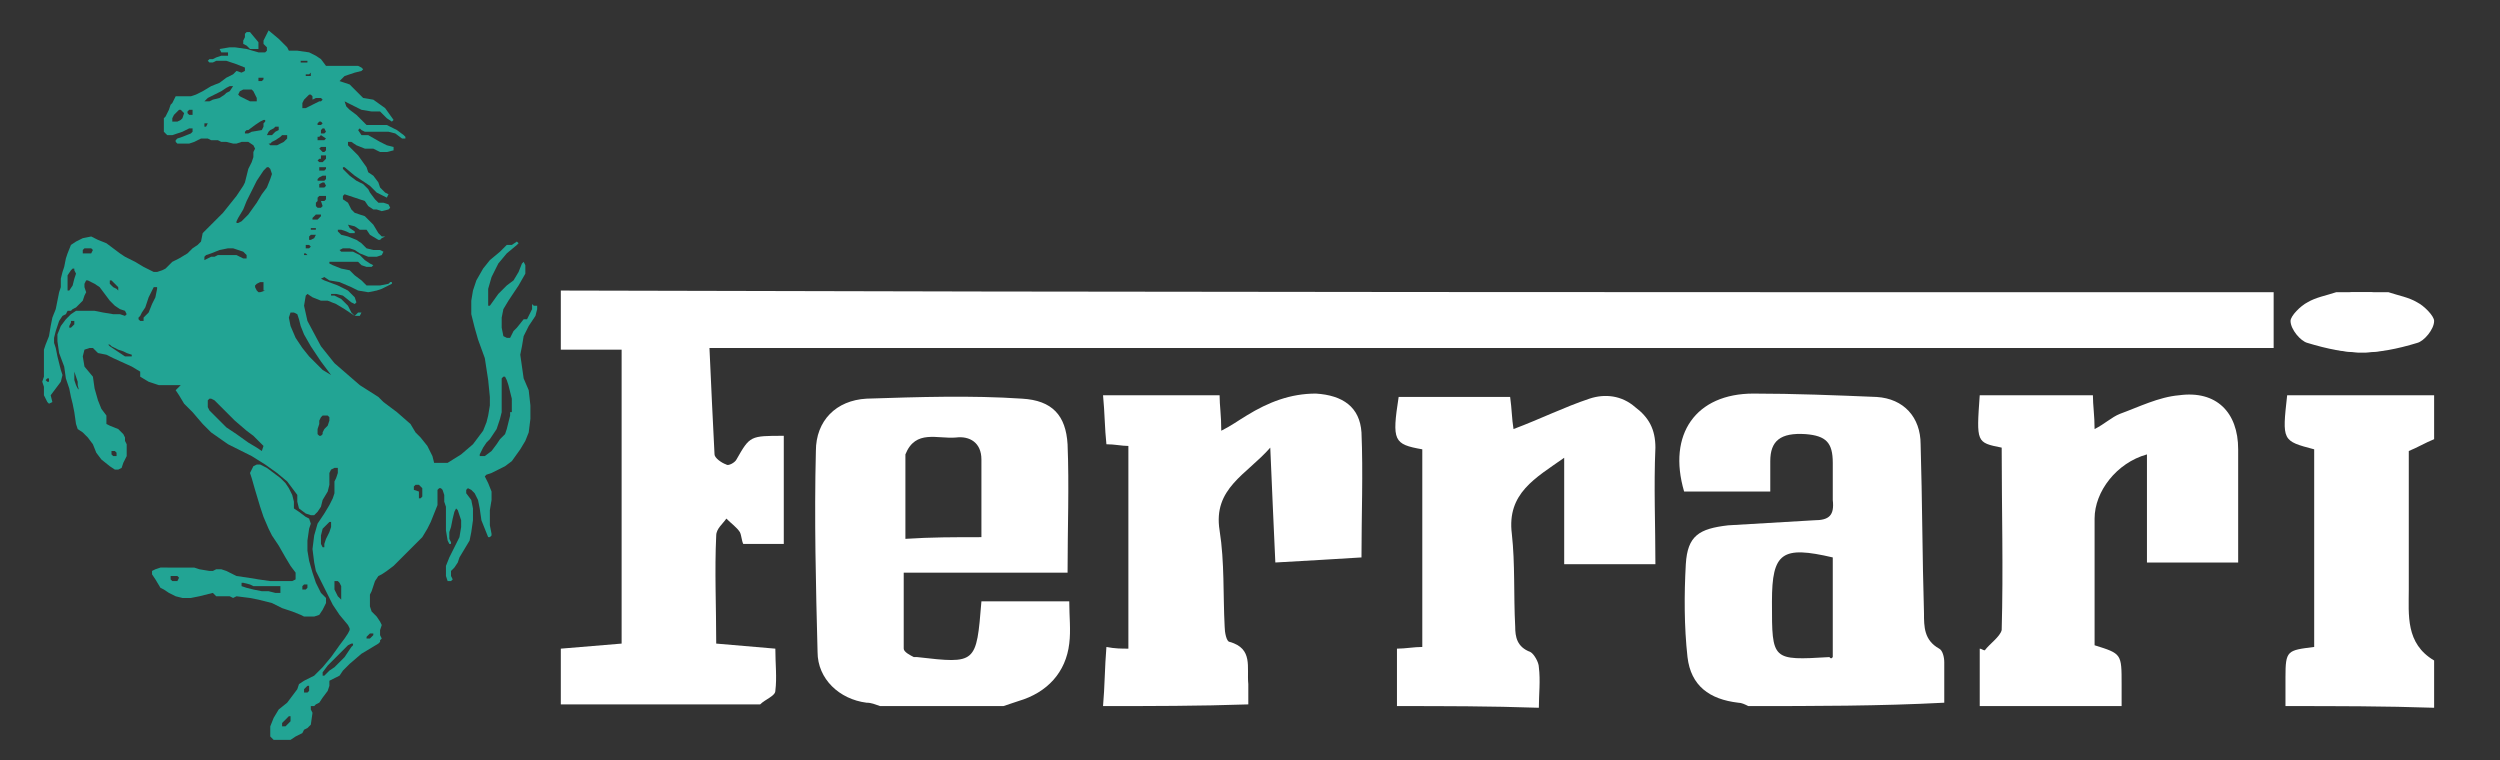 <?xml version="1.0" encoding="utf-8"?>
<!-- Generator: Adobe Illustrator 22.1.0, SVG Export Plug-In . SVG Version: 6.00 Build 0)  -->
<svg version="1.1" id="Layer_1" xmlns="http://www.w3.org/2000/svg" xmlns:xlink="http://www.w3.org/1999/xlink" x="0px" y="0px"
	 viewBox="0 0 148 45" style="enable-background:new 0 0 148 45;" xml:space="preserve">
<rect x="0" y="0" width="148" height="45" fill="#333333" stroke="none"/>
<style type="text/css">
	.st0{fill:#FFFFFF;}
	.st1{fill:#22A494;}
</style>
<g>
	<path class="st0" d="M134.6,17.3c0,1,0,2.1,0,3.3c-30.9,0-61.6,0-92.6,0c0.1,2.3,0.2,4.3,0.3,6.3c0,0.2,0.4,0.5,0.7,0.6
		c0.1,0.1,0.5-0.1,0.6-0.3c0.8-1.4,0.8-1.4,2.8-1.4c0,2.1,0,4.2,0,6.4c-0.8,0-1.6,0-2.4,0c-0.1-0.2-0.1-0.5-0.2-0.7
		c-0.2-0.3-0.5-0.5-0.8-0.8c-0.2,0.3-0.6,0.6-0.6,1c-0.1,2.1,0,4.2,0,6.4c1.2,0.1,2.3,0.2,3.5,0.3c0,0.9,0.1,1.7,0,2.5
		c0,0.3-0.6,0.5-0.9,0.8c-3.9,0-7.9,0-11.8,0c0-1.1,0-2.2,0-3.3c1.2-0.1,2.4-0.2,3.6-0.3c0-5.8,0-11.5,0-17.4c-1.2,0-2.4,0-3.6,0
		c0-1.2,0-2.3,0-3.5C66.9,17.3,100.8,17.3,134.6,17.3z"/>
	<path class="st0" d="M52.1,41.8c-0.3-0.1-0.5-0.2-0.8-0.2c-1.6-0.2-2.9-1.4-2.9-3c-0.1-3.9-0.2-7.9-0.1-11.9c0-1.8,1.2-3,3-3.1
		c3.1-0.1,6.2-0.2,9.2,0c1.8,0.1,2.6,1,2.7,2.7c0.1,2.5,0,4.9,0,7.6c-3.1,0-6.4,0-9.7,0c0,1.6,0,3,0,4.5c0,0.2,0.4,0.4,0.6,0.5
		c0,0,0.2,0,0.2,0c3.5,0.4,3.5,0.4,3.8-3.3c1.7,0,3.4,0,5.2,0c0,0.9,0.1,1.7,0,2.5c-0.2,1.7-1.3,2.9-3,3.4c-0.3,0.1-0.6,0.2-0.9,0.3
		C57,41.8,54.5,41.8,52.1,41.8z M58.1,31.8c0-1.6,0-3.1,0-4.6c0-1-0.7-1.4-1.5-1.3c-1.1,0.1-2.4-0.5-3,1c0,0,0,0.1,0,0.1
		c0,1.6,0,3.2,0,4.9C55.1,31.8,56.5,31.8,58.1,31.8z"/>
	<path class="st0" d="M103.5,41.8c-0.2-0.1-0.4-0.2-0.6-0.2c-1.7-0.2-2.8-1-3-2.7c-0.2-1.8-0.2-3.7-0.1-5.5c0.1-1.7,0.8-2.1,2.5-2.3
		c1.7-0.1,3.4-0.2,5.1-0.3c0.9,0,1.2-0.3,1.1-1.2c0-0.7,0-1.5,0-2.2c0-1.2-0.4-1.6-1.6-1.7c-1.5-0.1-2.1,0.4-2.1,1.6
		c0,0.5,0,1.1,0,1.8c-0.9,0-1.8,0-2.6,0c-0.8,0-1.7,0-2.5,0c-1-3.4,0.7-5.8,4.1-5.8c2.4,0,4.9,0.1,7.3,0.2c1.6,0.1,2.6,1.2,2.6,2.8
		c0.1,3.3,0.1,6.7,0.2,10c0,0.8,0,1.6,0.9,2.1c0.2,0.1,0.3,0.5,0.3,0.8c0,0.8,0,1.6,0,2.4C111.3,41.8,107.4,41.8,103.5,41.8z
		 M108.5,38.9c0-2,0-4,0-5.9c-3-0.7-3.6-0.3-3.6,2.6c0,0,0,0.1,0,0.1c0,3.4,0,3.4,3.4,3.2C108.4,39,108.4,39,108.5,38.9z"/>
	<path class="st0" d="M65.3,41.8c0.1-1.1,0.1-2.3,0.2-3.5c0.5,0.1,0.9,0.1,1.3,0.1c0-4,0-7.9,0-12c-0.4,0-0.8-0.1-1.3-0.1
		c-0.1-0.9-0.1-1.9-0.2-2.9c2.3,0,4.5,0,6.9,0c0,0.6,0.1,1.2,0.1,2.1c0.6-0.3,1-0.6,1.5-0.9c1.3-0.8,2.6-1.3,4.1-1.3
		c1.6,0.1,2.6,0.8,2.7,2.3c0.1,2.4,0,4.9,0,7.4c-1.6,0.1-3.3,0.2-5.1,0.3c-0.1-2.2-0.2-4.4-0.3-6.8c-1.4,1.6-3.4,2.4-3,4.9
		c0.3,1.9,0.2,3.8,0.3,5.7c0,0.3,0.1,0.9,0.3,0.9c1.4,0.4,1,1.5,1.1,2.5c0,0.4,0,0.8,0,1.2C71,41.8,68.1,41.8,65.3,41.8z"/>
	<path class="st0" d="M117.2,41.8c0-1.1,0-2.2,0-3.4c0.1,0,0.2,0.1,0.3,0.1c0.3-0.4,0.9-0.8,1-1.2c0.1-3.6,0-7.2,0-10.8
		c-1.5-0.3-1.5-0.3-1.3-3.1c2.2,0,4.4,0,6.7,0c0,0.6,0.1,1.2,0.1,2c0.6-0.3,1-0.7,1.5-0.9c1.1-0.4,2.3-1,3.5-1.1
		c2.2-0.3,3.5,1,3.5,3.2c0,2.2,0,4.4,0,6.7c-1.8,0-3.5,0-5.4,0c0-2.1,0-4.2,0-6.4c-1.8,0.5-3.1,2.2-3.1,3.8c0,2.5,0,5,0,7.5
		c1.6,0.5,1.6,0.5,1.6,2.3c0,0.4,0,0.9,0,1.3C122.8,41.8,120,41.8,117.2,41.8z"/>
	<path class="st0" d="M82.7,41.8c0-1.1,0-2.2,0-3.4c0.5,0,1-0.1,1.5-0.1c0-3.9,0-7.8,0-11.7c-1.7-0.3-1.8-0.5-1.4-3.1
		c2.2,0,4.4,0,6.6,0c0.1,0.7,0.1,1.3,0.2,1.9c1.6-0.6,3-1.3,4.5-1.8c0.9-0.3,1.9-0.2,2.7,0.5c0.8,0.6,1.2,1.3,1.2,2.4
		c-0.1,2.3,0,4.6,0,6.9c-1.8,0-3.5,0-5.4,0c0-2.1,0-4.2,0-6.3c-1.7,1.2-3.4,2.1-3.1,4.5c0.2,1.8,0.1,3.6,0.2,5.5
		c0,0.6,0.1,1.2,0.9,1.5c0.2,0.1,0.5,0.6,0.5,0.9c0.1,0.8,0,1.6,0,2.4C88.2,41.8,85.5,41.8,82.7,41.8z"/>
	<path class="st0" d="M135.3,41.8c0-0.6,0-1.2,0-1.7c0-1.6,0.1-1.6,1.7-1.8c0-3.9,0-7.7,0-11.7c-1.9-0.5-1.9-0.5-1.6-3.2
		c2.9,0,5.8,0,8.7,0c0,0.9,0,1.7,0,2.6c-0.5,0.2-1,0.5-1.5,0.7c0,2.6,0,5.4,0,8.2c0,1.5-0.2,3.2,1.5,4.2c0,0.9,0,1.9,0,2.8
		C141.2,41.8,138.3,41.8,135.3,41.8z"/>
	<path class="st0" d="M143.4,19.7c-2.2,1.6-4.5,1.3-6.8,0.6c-0.4-0.1-1-0.8-1-1.3c0-0.3,0.6-0.9,1-1.1c0.5-0.3,1.1-0.4,1.7-0.6
		c0.7,0,1.4,0,2.1,0c1,0.4,2,0.8,3,1.2C143.4,18.9,143.4,19.3,143.4,19.7z"/>
	<path class="st0" d="M136.2,19.7c2.2,1.6,4.6,1.3,6.9,0.6c0.4-0.1,1-0.8,1-1.3c0-0.3-0.6-0.9-1-1.1c-0.5-0.3-1.1-0.4-1.7-0.6
		c-0.7,0-1.4,0-2.2,0c-1,0.4-2,0.8-3,1.2C136.2,18.9,136.2,19.3,136.2,19.7z"/>
</g>
<g>
	<path class="st1" d="M16.7,36l0.6,0.2l0.5,0.2l0.2,0.1l0.6,0l0.3-0.1l0.2-0.3l0.2-0.4l0-0.3L19,35.1l-0.3-0.6l-0.2-0.6l-0.2-0.7
		l-0.1-0.6v-0.6l0.1-0.7l0.1-0.3l-0.1-0.3l-0.2-0.1l-0.4-0.3l-0.3-0.2l0-0.4l-0.1-0.4l-0.2-0.4l-0.2-0.3l-0.3-0.3l-0.4-0.3l-0.4-0.3
		l-0.2-0.1l-0.2-0.1l-0.2,0l-0.2,0.1L14.8,28l0.1,0.3l0.2,0.7l0.3,1l0.2,0.6l0.3,0.7l0.2,0.4l0.4,0.6l0.4,0.7l0.3,0.5l0.3,0.4l0,0.2
		l0,0.2l-0.2,0.1l-0.5,0l-0.8,0l-0.7-0.1l-0.6-0.1L14,34.1l-0.4-0.2l-0.2-0.1l-0.3-0.1l-0.3,0l-0.2,0.1h-0.2l-0.6-0.1l-0.3-0.1
		l-0.3,0l-0.5,0l-0.4,0H9.9l-0.4,0l-0.3,0.1L9,33.8L9,33.9L9,34l0.2,0.3l0.3,0.5l0.2,0.1l0.3,0.2l0.4,0.2l0.4,0.1l0.5,0l0.5-0.1
		l0.4-0.1l0.4-0.1l0.1,0.1l0.1,0.1l0.1,0l0.3,0l0.4,0l0.2,0.1l0.2-0.1l0.8,0.1l0.5,0.1l0.8,0.2L16.7,36z M17.9,34.7l0.1-0.1l0,0
		l0.1,0h0.1l0,0v0.1l0,0.1l-0.1,0.1l-0.1,0l-0.1,0V34.7L17.9,34.7z M10.6,34.2L10.6,34.2l-0.1,0.2l-0.1,0l-0.1,0l-0.1,0l0,0
		l-0.1-0.1l0-0.1l0-0.1l0.1,0l0.1,0v0l0.1,0l0.1,0L10.6,34.2L10.6,34.2z M15.9,35l-0.2,0l-0.2,0l-0.5-0.1l-0.4-0.1l-0.3-0.1l0-0.1
		l0-0.1l0.1,0l0.4,0.1l0,0l0.2,0.1l0.2,0l0.2,0l0.3,0l0.3,0l0.3,0l0.2,0l0.1,0l0,0V35l0,0.1l-0.1,0l-0.2,0L15.9,35z"/>
	<path class="st1" d="M31.6,18.1L31.5,18v0.3l-0.1,0.2l-0.2,0.4L31,18.9l-0.4,0.5l-0.2,0.2L30.2,20L30,20l-0.2-0.1l-0.1-0.5l0-0.6
		l0.1-0.5l0.3-0.5l0.6-0.9l0.4-0.7l0-0.5l-0.1-0.2l-0.1,0.1l-0.2,0.5l-0.3,0.5l-0.4,0.3l-0.5,0.5L29,18.1l-0.1,0l0-0.1l0-0.3l0-0.6
		l0.2-0.7l0.4-0.8l0.5-0.6l0.6-0.5l0.1-0.1l-0.1-0.1l-0.3,0.2L30,14.5l-0.4,0.4L29,15.4l-0.4,0.5l-0.4,0.7L28,17.2l-0.1,0.6l0,0.8
		l0.2,0.8l0.2,0.7l0.4,1.1l0.2,1.3l0.1,1v0.5l-0.1,0.6L28.8,25l-0.2,0.5L28,26.3l-0.7,0.6l-0.8,0.5l-0.8,0L25.6,27l-0.3-0.6
		l-0.4-0.5l-0.3-0.3l-0.3-0.5l-0.8-0.7l-0.8-0.6l-0.3-0.3l-1.1-0.7l-1.5-1.3l-0.8-1L18.2,19l-0.2-0.9l0.1-0.6l0.1-0.1l0.3,0.2
		l0.5,0.2l0.4,0l0.5,0.2l0.5,0.3l0.3,0.2l0.3,0.2l0.3,0l0.1-0.2l-0.1,0l-0.1,0L21,18.7l-0.2-0.2l-0.2-0.4l-0.4-0.4l-0.4-0.2l-0.2,0
		l0-0.1h0.3l0.4,0.1l0.5,0.4l0.2,0.1l0.1-0.1L21,17.6l-0.4-0.4l-0.6-0.3l-0.8-0.3L19,16.5l0.2-0.1l0.3,0.2l0.6,0.1l0.7,0.3l0.4,0.2
		l0.6,0.1l0.5-0.1l0.3-0.1l0.4-0.2l0.2-0.1l0-0.1l-0.1,0l-0.1,0.1l-0.5,0.1L22,16.9l-0.3,0l-0.3-0.3L21,16.3L20.7,16l-0.5-0.1
		l-0.5-0.2l-0.2-0.1l0-0.1l0.2,0h0.4l0.4,0H21l0.2,0l0.2,0.2l0.3,0.1H22l0.1-0.1l-0.2-0.1l-0.3-0.2l-0.3-0.3l-0.4-0.2l-0.4,0l-0.3,0
		l-0.1-0.1l0.2-0.1h0.4l0.3,0.1l0.3,0.2l0.5,0.2l0.5,0l0.3-0.1l0.1-0.2l-0.2-0.1l-0.4,0l-0.4-0.1l-0.3-0.3l-0.3-0.2L20.6,14
		l-0.4-0.1l-0.2-0.2l0-0.1l0.2,0l0.3,0.1l0.2,0.1l0.3,0l0-0.1l-0.3-0.2l-0.1-0.2l0.4,0.1l0.3,0.2l0.4,0l0.2,0.3l0.5,0.3l0,0l0.1,0
		l0.1-0.1L22.8,14l-0.2,0l-0.2-0.2l-0.3-0.5l-0.5-0.5L21,12.6l-0.2-0.2L20.6,12l-0.3-0.2l0-0.2l0.1-0.1l0.3,0.1l0.6,0.2l0.3,0.1
		l0.2,0.3l0.3,0.2h0.2l0.3,0.1l0.4-0.1l0.1-0.1L23,12.1l-0.3-0.1l-0.3,0l-0.2-0.2l-0.3-0.4l-0.1-0.2l-0.3-0.3l-0.4-0.2l-0.4-0.3
		L20.3,10l0-0.1h0.1l0.6,0.5l0.6,0.4l0.3,0.2l0.4,0.4l0.4,0.2l0.2,0.1l0.1-0.2l-0.2-0.1l-0.3-0.3l-0.1-0.3l-0.3-0.4l-0.3-0.2
		l-0.1-0.3l-0.5-0.7l-0.6-0.6l0-0.2l0.2,0l0.3,0.2l0.5,0.2l0.5,0L22.5,9L22.9,9l0.4-0.1l0-0.2l-0.4-0.1l-0.4-0.2l-0.7-0.4L21.4,8
		l-0.2-0.3l0.1-0.1l0.1,0.1l0.2,0.1l0.2,0h0.4l0.3,0l0.5,0l0.4,0.1l0.4,0.3l0.2,0l0-0.1l-0.1-0.1l-0.4-0.3l-0.6-0.3l-0.4,0l-0.8,0
		l-0.2-0.2l-0.4-0.4l-0.4-0.3l-0.2-0.2L20.4,6l0.2,0.1L21,6.3l0.4,0.2L22,6.6h0.5L22.9,7l0.3,0.2l0.1-0.1l-0.5-0.7l-0.7-0.5
		l-0.6-0.1l-0.5-0.5L20.7,5l-0.6-0.2l0.3-0.3L21,4.3l0.4-0.1l0.1-0.1l-0.1-0.1l-0.2-0.1l-0.2,0l-1.7,0L19,3.5l-0.3-0.2l-0.4-0.2
		L17.6,3h-0.5L17,2.8l-0.5-0.5l-0.6-0.5l-0.3,0.6l0,0.2l0.2,0.2l0,0.2l-0.1,0.1l-0.4,0l-0.7-0.2l-0.7-0.1l-0.3,0L13,2.9l0.1,0.2
		l0.3,0l0.1,0l0,0.2l-0.2,0l-0.2,0l-0.3,0.1l-0.2,0.1l-0.2,0l-0.1,0.1l0.1,0.1l0.1,0l0.1,0l0.2-0.1l0.2,0l0.4,0l0.3,0.1l0.3,0.1
		l0.5,0.2l0,0.1l0,0.1l-0.2,0.1L14,4.2l-0.2,0.2l-0.4,0.2l-0.4,0.3l-0.5,0.2L12,5.4l-0.4,0.2l-0.3,0.1l-0.3,0l-0.4,0l-0.2,0
		l-0.1,0.2l-0.1,0.2l-0.1,0.1L10,6.5L9.8,6.9L9.7,7l0,0.2l0,0.3v0.3l0.2,0.2L10,8l0.2,0l0.3-0.1l0.3-0.1l0.4-0.2l0.2,0l0,0.1l0,0.1
		l-0.1,0.1l-0.5,0.2l-0.3,0.1l-0.1,0.1l0,0.1l0.1,0.1l0.2,0H11l0.2,0l0.3-0.1l0.4-0.2l0.2,0l0.2,0l0.2,0.1l0.2,0l0.2,0l0.2,0.1
		l0.3,0l0.4,0.1l0.2,0l0.3-0.1l0.4,0L15,8.6l0.1,0.2L15,9l0,0.3l-0.1,0.3L14.7,10l-0.1,0.4l-0.1,0.4L14.4,11L14,11.6l-0.4,0.5
		l-0.4,0.5l-0.5,0.5l-0.4,0.4l-0.3,0.3l-0.1,0.5l-0.2,0.2l-0.3,0.2l-0.3,0.3l-0.5,0.3l-0.4,0.2L10,15.7l-0.2,0.2L9.6,16l-0.3,0.1
		l-0.2,0L8.9,16l-0.4-0.2L8,15.5l-0.6-0.3l-0.3-0.2l-0.4-0.3l-0.4-0.3l-0.5-0.2L5.4,14l-0.5,0.1l-0.4,0.2l-0.3,0.2L4,15l-0.1,0.3
		l-0.1,0.5l-0.1,0.3l-0.1,0.4l0,0.5l-0.1,0.3l-0.1,0.5l-0.1,0.5l-0.2,0.5l-0.1,0.5l-0.1,0.6l-0.2,0.5l-0.1,0.3l0,0.3l0,0.5v0.8
		l-0.1,0.3l0.1,0.3l0,0.5l0.2,0.4l0.1,0.1l0.2-0.1L3,23.4L3.3,23l0.3-0.4l0.1-0.4l-0.1-0.3l-0.1-0.4l-0.1-0.4l-0.1-0.5l-0.1-0.3V20
		l0.1-0.4l0.2-0.6l0.2-0.3l0.2-0.1L4,18.4l0.2,0l0.1-0.1l0.2-0.1L4.7,18l0.2-0.2l0.1-0.3l0.1-0.2L5,17L5,16.8l0.1-0.2l0.1,0l0.2,0.1
		l0.2,0.1L5.9,17l0.3,0.4l0.3,0.4l0.3,0.3l0.3,0.2l0.3,0.1l0.1,0.2l-0.1,0.1l-0.3-0.1l-0.4,0l-0.6-0.1l-0.5-0.1l-0.7,0l-0.4,0
		l-0.3,0.2l-0.3,0.3l-0.3,0.4l-0.2,0.5l0,0.4l0.1,0.7l0.3,0.8l0.1,0.7L4.1,23l0.1,0.5l0.1,0.4l0.1,0.5l0.1,0.7l0.1,0.3l0.3,0.2
		l0.3,0.3l0.3,0.4l0.2,0.5L6,27.2l0.5,0.4l0.3,0.2l0.2,0l0.2-0.1l0.1-0.3l0.1-0.2L7.5,27v-0.7l-0.1-0.2c0,0,0-0.1,0-0.1l0-0.1
		l-0.1-0.2l-0.3-0.3l-0.5-0.2l-0.2-0.1l0-0.3l0-0.2l-0.3-0.4l-0.2-0.5l-0.2-0.7l-0.1-0.7L5,21.7l-0.1-0.6l0.1-0.4l0.3-0.1h0.2
		l0.3,0.3L6.3,21l0.4,0.2l1.1,0.5L8.3,22v0.3l0.5,0.3l0.6,0.2h1.3L10.5,23l-0.1,0.1l0.2,0.3l0.3,0.5l0.5,0.5l0.6,0.7l0.5,0.5l1,0.7
		l0.8,0.4l0.6,0.3l0.8,0.5l0.7,0.5l0.6,0.5l0.6,0.8l0,0.4l0.1,0.4l0.4,0.3l0.3,0.1l0.2,0l0.2-0.2l0.2-0.3l0.1-0.4l0.3-0.5l0.1-0.4
		l0-0.4l0-0.3l0.1-0.2l0.2-0.1h0.2l0,0.1L20,28l-0.1,0.3l-0.1,0.2v0.2l0,0.5l-0.1,0.3l-0.2,0.4l-0.3,0.5L18.8,31l-0.2,0.7l-0.1,0.8
		l0.1,0.8l0.1,0.5l0.3,0.6l0.4,0.8l0.3,0.6l0.4,0.6l0.5,0.6l0.1,0.2v0.1l-0.1,0.2l-0.2,0.3l-0.3,0.4l-0.5,0.7l-0.5,0.6L18.6,40
		l-0.2,0.1L18,40.3l-0.3,0.2l-0.1,0.3l-0.3,0.4l-0.3,0.4L16.5,42l-0.3,0.5l-0.2,0.5L16,43.3l0,0.3l0.2,0.2h0.7l0.3,0l0.3-0.2
		l0.4-0.2l0.1-0.2H18l0.2-0.1l0.2-0.2l0.1-0.7l-0.1-0.2l0-0.2l0.1,0l0.1,0l0.1-0.1l0.2-0.1l0.2-0.3l0.3-0.4l0.1-0.3l0-0.3l0.2-0.1
		l0.2-0.1l0.2-0.1l0.2-0.3l0.4-0.4l0.7-0.6l0.5-0.3l0.5-0.3l0.1-0.1l0-0.1l0.1-0.1l-0.1-0.2l0-0.3L22.6,37l-0.1-0.2l-0.2-0.3
		L22,36.2l-0.1-0.3l0-0.3v-0.4l0.1-0.2l0.2-0.6l0.2-0.3l0.2-0.1l0.3-0.2l0.4-0.3l0.5-0.5l0.4-0.4l0.4-0.4l0.4-0.4l0.3-0.5l0.2-0.4
		l0.2-0.5l0.2-0.5l0-0.5l0-0.4l0.1-0.1l0.1,0l0.1,0.1l0.1,0.3l0,0.4l0.1,0.3l0,0.2l0,0.4v0.8l0.1,0.6l0.1,0.2l0.1,0l0-0.1l-0.1-0.2
		v-0.4l0.1-0.3l0.1-0.5l0.1-0.4l0.1-0.2H27l0.1,0.1l0.1,0.3l0.1,0.3l0,0.4l-0.1,0.6l-0.3,0.6l-0.3,0.6l-0.2,0.5l0,0.3l0,0.3l0.1,0.3
		h0.2l0.1-0.1l-0.1-0.2l0-0.3l0.2-0.2l0.2-0.3l0.1-0.3l0.3-0.5l0.3-0.5l0.1-0.5l0.1-0.7v-0.7l-0.1-0.5l-0.3-0.4l0-0.2l0.1-0.1
		l0.2,0.1l0.2,0.2l0.2,0.4l0.1,0.5l0.1,0.7l0.2,0.5l0,0l0.2,0.5l0.1,0l0.1-0.1l0-0.1L29,31.1l0-0.4l0-0.5l0.1-0.6v-0.3l0-0.2
		l-0.2-0.5l-0.2-0.4l0.1-0.1l0.3-0.1l0.4-0.2l0.4-0.2l0.4-0.3l0.5-0.7l0.3-0.5l0.2-0.5l0.1-0.8l0-0.8l-0.1-0.9L31,22.4l-0.1-0.7
		L30.8,21l0.1-0.5l0.1-0.6l0.3-0.6l0.4-0.6l0.1-0.4l0-0.2L31.6,18.1z M10.8,7l-0.1,0.1l-0.2,0.1l-0.2,0l-0.1,0l0-0.2l0.1-0.2
		l0.2-0.2l0.1-0.1l0.1,0l0.1,0.1l0.1,0.1L10.8,7z M11.4,6.8L11.4,6.8l-0.1,0l-0.1,0l-0.1-0.1l0-0.1l0.1-0.1h0l0,0h0.1l0.1,0l0,0.1
		L11.4,6.8L11.4,6.8z M12.2,7.5L12.2,7.5l-0.1,0l0,0l0-0.1l0-0.1l0,0l0.1,0l0.1,0l0,0L12.2,7.5L12.2,7.5z M13.6,5.4L13.6,5.4
		l-0.2,0.1l-0.1,0.1l-0.3,0.2l-0.4,0.1l-0.2,0.1l-0.2,0l-0.1,0h0l0.2-0.2l0.4-0.2l0.4-0.2l0.3-0.2l0.2-0.1l0.1,0l0.1,0L13.6,5.4
		L13.6,5.4z M2.9,22.6l-0.1,0l-0.1-0.1l0.1-0.1l0.1,0L2.9,22.6L2.9,22.6z M4.5,16.2l-0.1,0.3l-0.1,0.4l-0.2,0.3l-0.1,0l0-0.1V17
		l0-0.2L4,16.3L4.2,16v0l0.1-0.1l0.1,0l0,0.1L4.5,16.2z M5.4,15L5.2,15l-0.2,0l-0.1,0l0-0.1l0-0.1L5,14.7l0.2,0l0.1,0l0.1,0l0.1,0.1
		L5.4,15L5.4,15z M7,17.2L7,17.2l-0.1-0.1L6.7,17l-0.1-0.1l-0.1-0.1l0-0.1l0-0.1h0l0,0l0,0l0.1,0l0.1,0.1l0.1,0.1l0.1,0.1L7,17L7,17
		L7,17.2L7,17.2z M4.3,19.3l-0.1,0.1l-0.1,0l0,0l0-0.1l0.1-0.2l0-0.1l0.1,0l0.1,0v0.1l0,0.1L4.3,19.3z M4.8,23.2L4.8,23.2L4.8,23.2
		l-0.1,0l0-0.1L4.6,23l-0.1-0.2l-0.1-0.3l0-0.3l0-0.3l0-0.3h0l0,0h0l0,0l0,0.2l0,0.2l0.1,0.3l0.1,0.3l0,0.2l0.1,0.4L4.8,23.2z
		 M6.6,26.7L6.6,26.7l0.2,0l0.1,0.1l0,0.1l0,0.1L6.8,27l-0.1,0l-0.1-0.1L6.6,26.7L6.6,26.7z M7.8,21.1l-0.1,0l-0.2,0l-0.1,0
		l-0.3-0.2l-0.3-0.2l-0.3-0.2l-0.1-0.1l0.1,0l0.1,0.1l0.2,0.1l0.2,0.1l0.3,0.1l0.2,0.1L7.8,21L7.8,21.1L7.8,21.1z M9.2,17.6L9,18
		l-0.2,0.5l-0.3,0.3L8.5,19L8.3,19l-0.1-0.1l0-0.1l0.1-0.1l0.1-0.2l0.2-0.3l0.1-0.3l0.1-0.3L9,17.2l0.1-0.2l0.1,0l0.1,0l0,0.1
		L9.2,17.6z M15.9,7.8L16,7.7l0.2-0.1l0.1-0.1l0.1,0l0.1,0v0.1l0,0.1l-0.2,0.1L16.1,8l-0.2,0l-0.1,0L15.9,7.8L15.9,7.8z M15.3,4.6
		l0.1,0h0l0.1,0l0.1,0l0,0.1l-0.1,0.1l-0.1,0l-0.1,0L15.3,4.6L15.3,4.6z M14.2,5.7l-0.1-0.1l0.1-0.2l0.2-0.1l0.3,0l0.2,0L15,5.4
		l0.1,0.2l0.1,0.2l0,0.2L15,6h-0.2v0l-0.2-0.1l-0.2-0.1L14.2,5.7z M14.9,7.8l-0.2,0.1h-0.2l0-0.1l0.1-0.1l0.1,0l0,0l0.4-0.3l0.3-0.2
		l0.2-0.1h0.1l0,0.1l-0.1,0.1l0,0.2l-0.1,0.2L14.9,7.8z M12.1,15.4L12.1,15.4L12.1,15.4l0-0.2l0.1-0.1l0.3-0.1l0.5-0.2l0.5-0.1h0.3
		l0.3,0.1l0.3,0.1l0.2,0.2l0,0.1l0,0.1l-0.1,0l-0.1,0l-0.2-0.1l-0.2-0.1l-0.2,0h-0.3l-0.2,0l-0.2,0l-0.2,0l-0.2,0.1l-0.2,0
		L12.1,15.4L12.1,15.4z M15.5,26.7l-0.3-0.2l-0.5-0.3l-0.7-0.5l-0.3-0.2l-0.3-0.2L13.1,25l-0.2-0.2l-0.3-0.3l-0.2-0.2l-0.1-0.2
		l0-0.2l0-0.2l0.1-0.1l0.1,0l0.2,0.1l0.2,0.2l0.2,0.2l0.2,0.2l0.2,0.2l0.2,0.2v0l0.2,0.2l0.7,0.6l0.4,0.3l0.3,0.3l0.3,0.3L15.5,26.7
		l0.1,0L15.5,26.7z M15.7,17.2L15.7,17.2l-0.3,0.1l-0.1,0l-0.1-0.1L15.1,17v-0.1l0.1-0.1l0.2-0.1l0.1,0v0l0.1,0l0,0.1l0,0.2l0,0.2
		L15.7,17.2z M16.1,10.3l-0.1,0.3l-0.2,0.5l-0.3,0.4l-0.3,0.5l-0.5,0.7l-0.4,0.4l-0.2,0.1l-0.1,0l0-0.1l0.1-0.2l0.3-0.5l0.2-0.5
		l0.2-0.4l0.4-0.8l0.4-0.6l0.2-0.2l0.1,0l0.1,0.1L16.1,10.3z M17,8.1l0,0.1l-0.2,0.2l-0.2,0.1l-0.2,0.1l-0.2,0H16l-0.1-0.1h0L16,8.5
		l0.1-0.1l0.2-0.1l0.3-0.2l0.1-0.1L16.9,8L17,8V8.1z M18.2,15.1L18.2,15.1l-0.2,0L18,15.1l0-0.1L18,15l0.1,0L18.2,15.1L18.2,15.1
		L18.2,15.1z M18.3,14.7h-0.1l-0.1,0v-0.1l0-0.1l0.1,0h0.1l0.1,0.1L18.3,14.7L18.3,14.7z M18.6,14.1L18.6,14.1l-0.2,0.1l-0.1,0
		l0-0.1V14l0.1-0.1l0.1,0h0.1l0.1,0L18.6,14.1L18.6,14.1z M18.7,13.6l-0.1,0l-0.1,0v0l-0.1,0l0,0l0-0.1l0.1,0l0.1,0l0.1,0L18.7,13.6
		L18.7,13.6z M19,12.8L19,12.8L18.8,13l-0.1,0h-0.1l-0.1,0l0-0.1l0.1-0.1l0.1-0.1l0.1,0l0.1,0h0.1L19,12.8L19,12.8z M19.1,12.2
		L19.1,12.2L19,12.3l-0.1,0l-0.1,0l-0.1-0.1l0-0.1l0-0.1l0.1-0.1l0.1,0l0.1,0L19.1,12.2L19.1,12.2z M19.3,11.8l-0.1,0.1l-0.1,0h-0.1
		h0l-0.1,0l-0.1,0l0-0.1l0-0.1l0.1-0.1l0.1,0l0.1,0l0.1,0l0.1,0l0,0.1L19.3,11.8z M19.3,11L19.3,11l-0.1,0.1l-0.1,0l-0.1,0l-0.1,0
		l0-0.1l0-0.1l0,0l0.2-0.1l0.1,0L19.3,11L19.3,11L19.3,11z M18.9,9.4L18.9,9.4l0.1,0l0-0.1l0-0.1l0,0l0.1,0l0.1,0l0.1,0l0,0.1l0,0.1
		l-0.1,0.1l-0.1,0.1l-0.1,0l-0.1,0l-0.1-0.1L18.9,9.4L18.9,9.4z M18.9,8.8L18.9,8.8L19,8.7l0.1,0h0l0.1,0l0.1,0l0,0.1l0,0.1
		l-0.1,0.1l-0.1,0L18.9,8.8L18.9,8.8z M18.9,10.5L18.9,10.5l0.2-0.1l0.1,0l0.1,0l0,0v0.1l0,0.1l-0.1,0.1L19,10.7v0l-0.1,0l-0.1,0
		l0-0.1L18.9,10.5L18.9,10.5z M19.3,10L19.3,10l-0.1,0.1l-0.1,0h0l-0.1,0l-0.1,0l0-0.1l0-0.1l0,0L19,9.9l0.1,0l0.1,0l0.1,0L19.3,10
		L19.3,10z M19.3,8.2L19.3,8.2l-0.1,0.1l-0.1,0l-0.1,0l-0.1,0l-0.1,0l0-0.1l0-0.1l0,0l0.1,0l0.1-0.1L19.3,8.2L19.3,8.2z M19.2,7.6
		L19.2,7.6L19.2,7.6l0.1,0.2l-0.1,0.1l-0.1,0l-0.1,0l0,0V7.8l0-0.1l0.1-0.1L19.2,7.6L19.2,7.6z M19.1,7.3L19.1,7.3L19,7.4l0,0
		l-0.1,0l-0.1,0l0-0.1l0,0l0.1-0.1l0.1,0L19.1,7.3L19.1,7.3L19.1,7.3z M18.4,5.9l0.1,0l0.2-0.1l0.2,0l0.1,0l0.1,0.1L19,6l-0.1,0
		l-0.2,0.1l-0.2,0.1l-0.2,0.1l-0.2,0.1v0l-0.1,0l-0.1,0l0-0.1l0-0.1V6.1L18,5.9l0.1-0.1l0.1-0.1l0.1-0.1h0.1l0.1,0.1V5.9L18.4,5.9z
		 M18.4,4.3L18.4,4.3L18.4,4.3l0,0.2l-0.1,0l-0.1,0l-0.1,0l0-0.1l0.1,0l0.1,0L18.4,4.3L18.4,4.3z M17.8,3.6l0.2,0l0.1,0l0.1,0l0,0.1
		l-0.1,0l-0.1,0l-0.1,0l-0.1,0L17.8,3.6L17.8,3.6z M19.4,25.2L19.4,25.2l-0.2,0.2l-0.1,0.2l0,0.1L19,25.8l-0.1,0l-0.1-0.1l0-0.3
		l0.1-0.3l0-0.2l0.1-0.2l0.1-0.1l0.1,0h0.1l0.1,0l0.1,0.1l0,0.2L19.4,25.2z M19.6,22.2l-0.5-0.3l-0.3-0.3l-0.5-0.5l-0.4-0.5
		l-0.4-0.6l-0.3-0.7l-0.1-0.5l0.1-0.3l0.2,0l0.2,0.1l0.1,0.3l0.1,0.4l0.2,0.5l0.4,0.7l0.6,0.9L19.6,22.2L19.6,22.2z M19.6,31.2
		l-0.1,0.3l-0.1,0.2l-0.1,0.2l-0.1,0.3l0,0.1l0,0.1l0,0h-0.1l-0.1-0.2l0-0.2l0-0.3l0.1-0.4l0.2-0.2l0.2-0.2l0.1,0l0,0.1L19.6,31.2z
		 M20.2,35.5L20.2,35.5L20.2,35.5l-0.2-0.2l-0.1-0.2l-0.1-0.2l0-0.2v-0.2l0-0.1l0,0h0.1v0l0.1,0l0.1,0.1l0.1,0.2l0,0.2l0,0.2l0,0.1
		l0,0.1L20.2,35.5L20.2,35.5z M17.2,42.7l-0.1,0.1L17,42.9L16.9,43l-0.1,0h0l-0.1,0l0-0.1l0-0.1l0.1-0.1l0.2-0.2h0l0.1-0.1l0.1,0
		l0,0l0,0.1L17.2,42.7z M18.3,40.9L18.3,40.9L18.2,41l-0.1,0L18,41l0-0.1l0-0.1l0.1-0.1l0.1-0.1v0l0.1,0l0,0L18.3,40.9L18.3,40.9z
		 M20.8,38.3l-0.2,0.3l-0.2,0.3l-0.3,0.3l-0.3,0.3l-0.3,0.2l-0.2,0.2L19.2,40l-0.1,0l0-0.1l0-0.1l0.3-0.4l0.5-0.5l0.6-0.6v0l0.1-0.1
		l0.2-0.1l0.1,0l0,0.1L20.8,38.3z M21.9,37.5L21.9,37.5L21.9,37.5l0.2,0l0,0l0,0l0,0.1L22,37.7l-0.1,0.1h-0.1l-0.1,0l0-0.1
		L21.9,37.5L21.9,37.5z M25,29.1l0,0.1l0,0.1l0,0.1l-0.1,0.1l-0.1,0l0-0.1l0-0.3L24.5,29l0-0.2l0.1-0.1l0.1,0l0.1,0l0.1,0.1l0.1,0.1
		l0,0.1V29.1z M30.2,24.4l0,0.2L30.1,25L30,25.4l-0.1,0.3L29.6,26l-0.2,0.3l-0.3,0.4l-0.4,0.3l-0.2,0l-0.1,0l0-0.1l0.1-0.2l0.1-0.2
		l0.2-0.3L29,26l0.2-0.3l0.2-0.3l0.1-0.3l0.1-0.3l0.1-0.4l0-0.4l0-0.4l0-0.3l0-0.4l0-0.3l0-0.2l0.1-0.1v0l0.1,0l0.1,0.2l0.1,0.3
		l0.1,0.4l0.1,0.4V24.4z"/>
	<polygon class="st1" points="14.4,2.6 14.6,2.7 14.8,2.9 15.3,2.9 15.3,2.9 15.3,2.5 14.8,1.9 14.6,1.9 14.5,2 14.5,2.2 14.4,2.4 	
		"/>
</g>
</svg>
